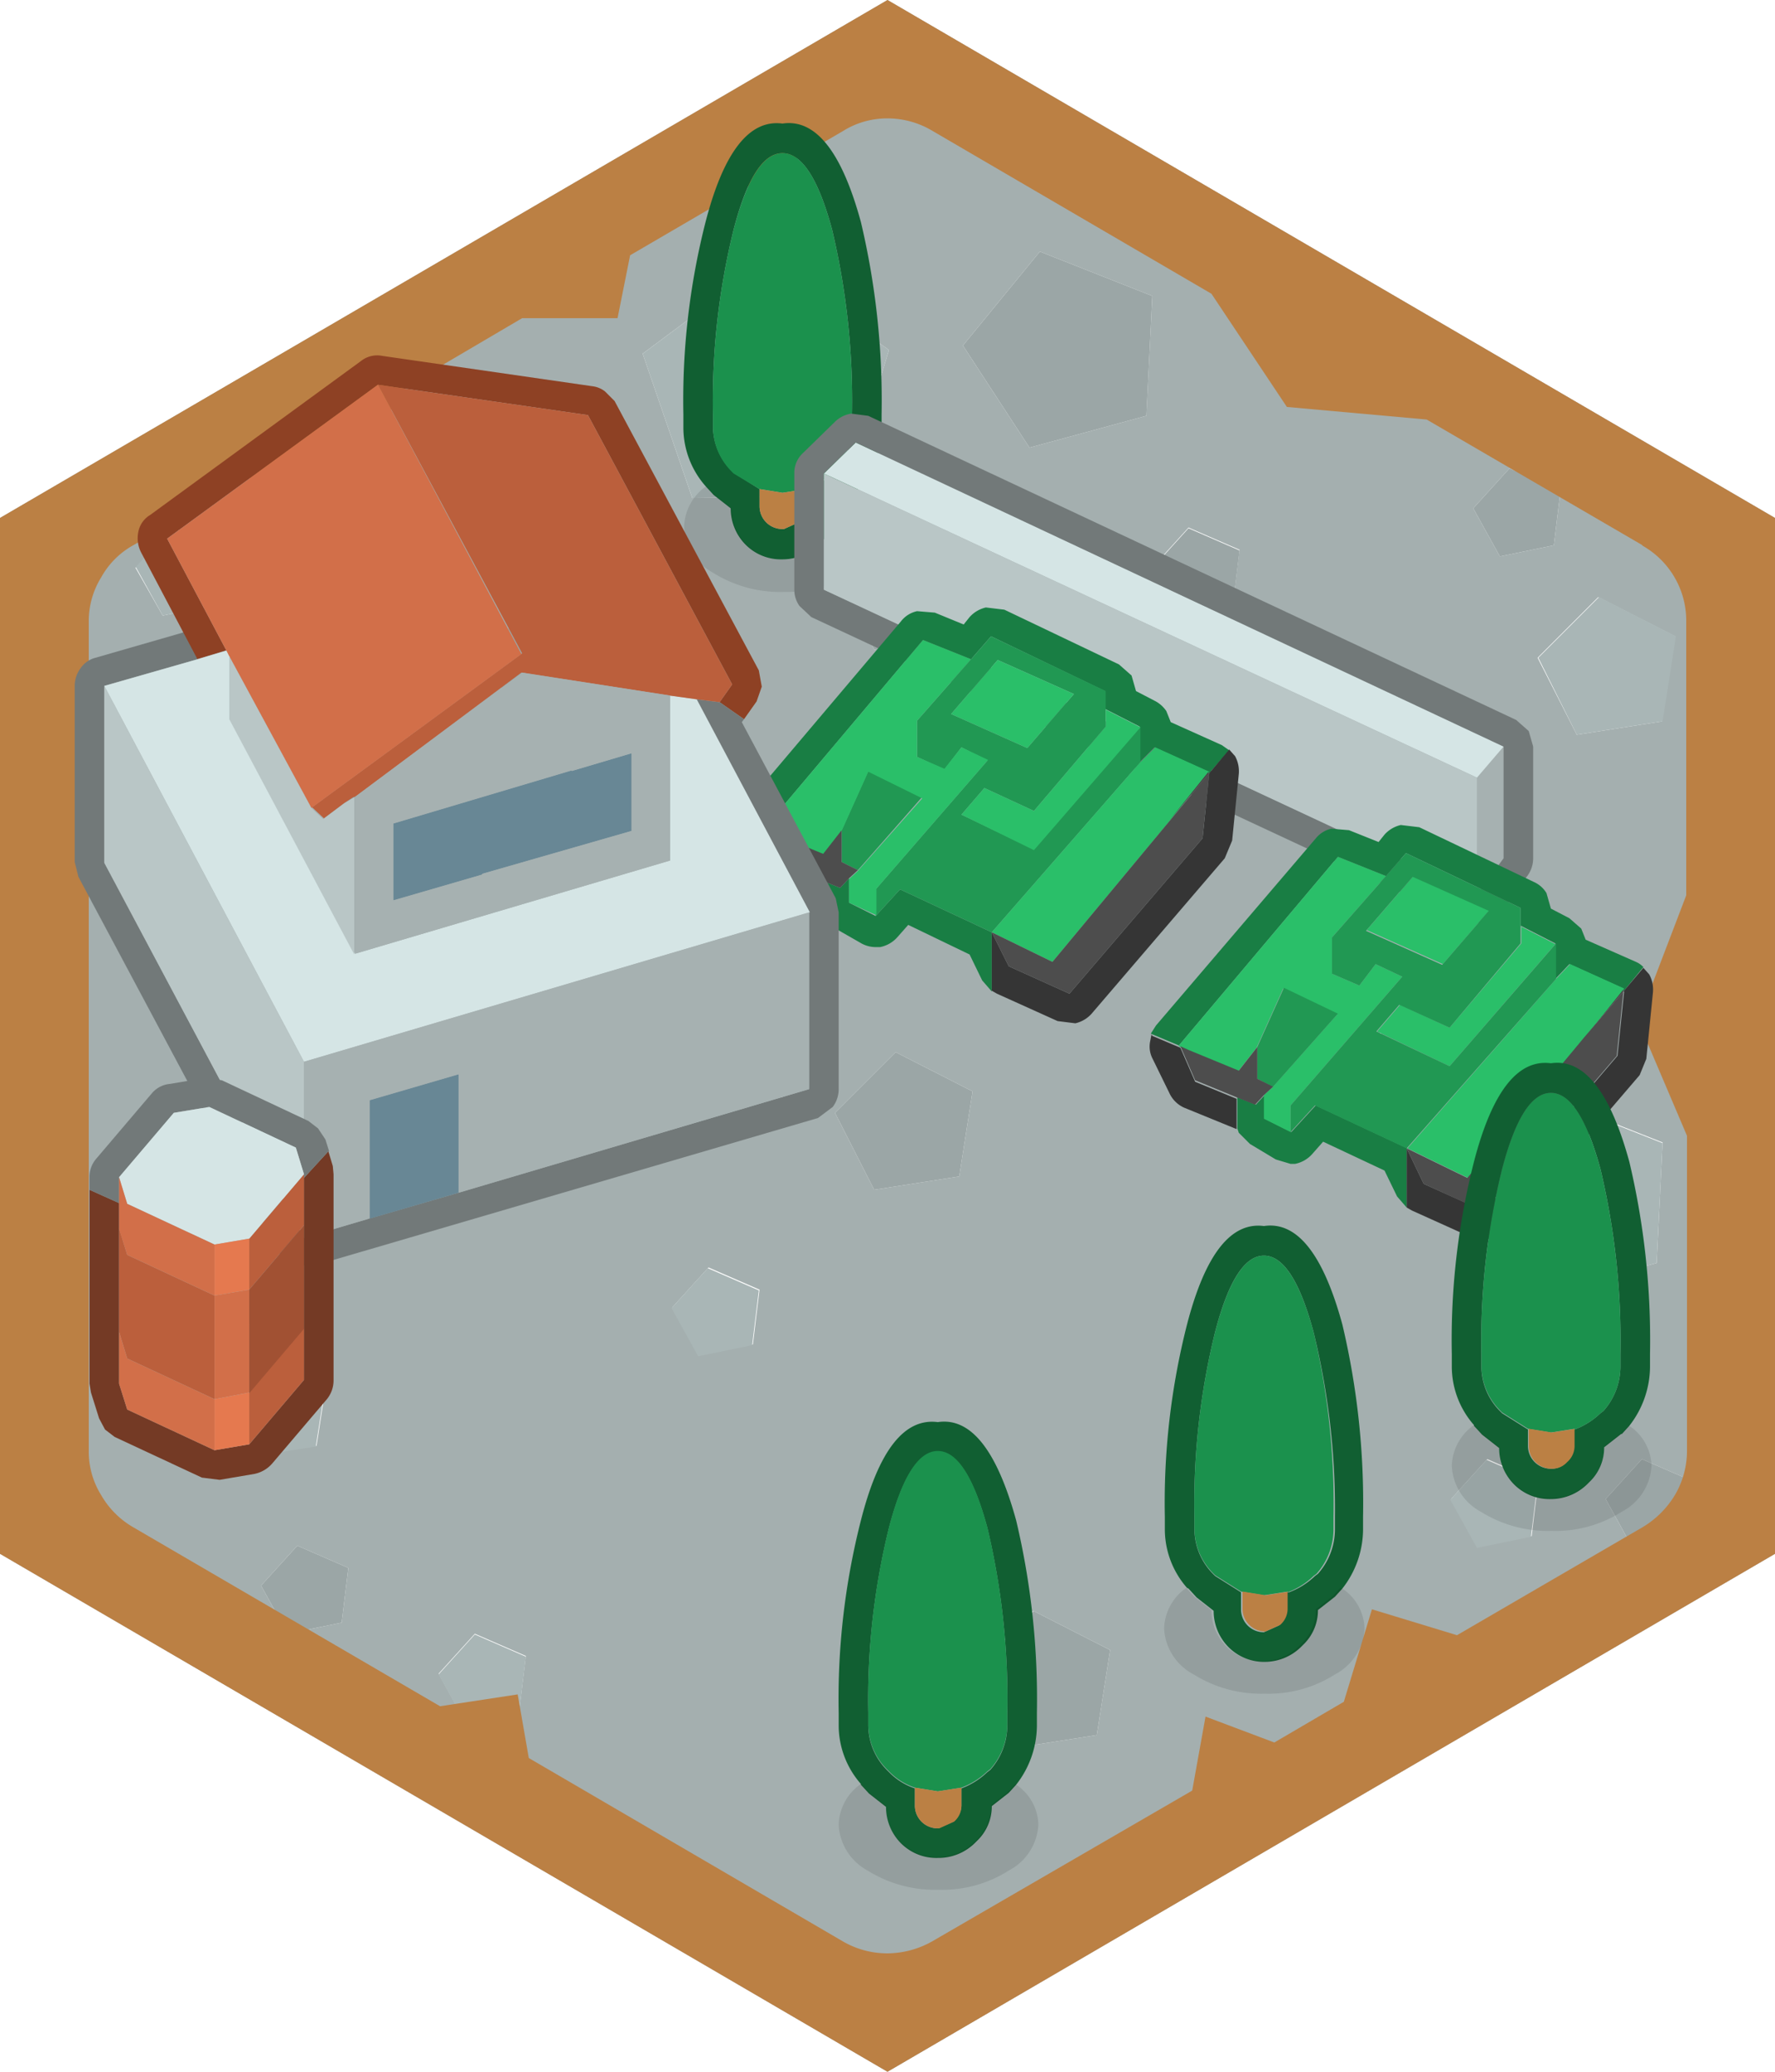 <svg xmlns="http://www.w3.org/2000/svg" viewBox="0 0 120 140"><defs><style>.cls-1{fill:#a4afaf;}.cls-2{fill:#9ba6a6;}.cls-3{fill:#a9b6b6;}.cls-4{fill:#bb8044;}.cls-5{fill:#115f32;}.cls-6{fill:#1b914d;}.cls-7{fill-opacity:0.1;}.cls-8{fill:#a6b1b1;}.cls-9{fill:#d5e5e5;}.cls-10{fill:#727979;}.cls-11{fill:#b9c6c6;}.cls-12{fill:#197e44;}.cls-13{fill:#219853;}.cls-14{fill:#2abf69;}.cls-15{fill:#353535;}.cls-16{fill:#464646;}.cls-17{fill:#4d4d4d;}.cls-18{fill:#8e4124;}.cls-19{fill:#bb5f3c;}.cls-20{fill:#d26f49;}.cls-21{fill:#688795;}.cls-22{fill:#743a25;}.cls-23{fill:#e5794f;}.cls-24{fill:#a15133;}</style></defs><title>Asset 98</title><g id="Layer_2" data-name="Layer 2"><g id="Layer_1-2" data-name="Layer 1"><path class="cls-1" d="M101.4,37.6l3.65-.75.45-3.7-3.45-1.5-2.45,2.7,1.8,3.25M83.35,40.85l.45-3.7-3.45-1.5-2.45,2.7,1.8,3.25,3.65-.75M77.5,28.1,77.9,20,70.3,17l-5.2,6.35,4.5,6.9,7.9-2.15m34.85,20.65.9-5.75-5.2-2.65-4.1,4.1,2.65,5.2,5.75-.9M32.65,44.3l1.8,3.25,3.65-.75.45-3.7L35.1,41.6l-2.45,2.7M51.7,17.75,43.45,23.9l3.35,9.75,10.3-.15,3-9.85-8.4-5.9M9.15,38.35,11,41.6l3.65-.75.45-3.7-3.45-1.5-2.45,2.7M64.85,43l.9-5.75-5.2-2.65-4.1,4.1,2.65,5.2,5.75-.9M60,0l60,35v70L60,140,0,105V35L60,0m5.75,73.75-5.2-2.65-4.1,4.1,2.65,5.2,5.75-.9.9-5.75M22.25,92l-5.2-2.65L13,93.4l2.65,5.2,5.75-.9.9-5.75m28.6-1.1.45-3.7-3.45-1.5-2.45,2.7,1.8,3.25,3.65-.75m-10.5-19.5,4.5,6.9,7.9-2.15.4-8.15-7.6-3-5.2,6.35M19.45,110.4l3.65-.75.45-3.7-3.45-1.5-2.45,2.7,1.8,3.25m10.2,2.7,1.8,3.25,3.65-.75.45-3.7-3.45-1.5-2.45,2.7m40.2-4.25-4.1,4.1,2.65,5.2,5.75-.9.9-5.75-5.2-2.65M112.4,77.2l-7.6-3L99.6,80.6l4.5,6.9,7.9-2.15.4-8.15m1.6,26.6.45-3.7L111,98.6l-2.45,2.7,1.8,3.25,3.65-.75M97.6,73.6l.45-3.7L94.6,68.4l-2.45,2.7L94,74.35l3.65-.75m5.9,30.2.45-3.7-3.45-1.5-2.45,2.7,1.8,3.25,3.65-.75"/><path class="cls-2" d="M77.5,28.1l-7.9,2.15-4.5-6.9L70.3,17,77.9,20l-.4,8.15m5.85,12.75-3.65.75-1.8-3.25,2.45-2.7,3.45,1.5-.45,3.7M101.4,37.6l-1.8-3.25,2.45-2.7,3.45,1.5-.45,3.7-3.65.75M32.65,44.3l2.45-2.7,3.45,1.5-.45,3.7-3.65.75-1.8-3.25M64.85,43l-5.75.9-2.65-5.2,4.1-4.1,5.2,2.65L64.85,43m.9,30.75-.9,5.75-5.75.9-2.65-5.2,4.1-4.1,5.2,2.65M19.45,110.4l-1.8-3.25,2.45-2.7,3.45,1.5-.45,3.7-3.65.75m50.4-1.55,5.2,2.65-.9,5.75-5.75.9L65.75,113l4.1-4.1M97.6,73.6,94,74.35l-1.8-3.25,2.45-2.7,3.45,1.5-.45,3.7M114,103.8l-3.65.75-1.8-3.25L111,98.6l3.45,1.5-.45,3.7"/><path class="cls-3" d="M112.35,48.75l-5.75.9L104,44.45l4.1-4.1,5.2,2.65-.9,5.75M9.15,38.35l2.45-2.7,3.45,1.5-.45,3.7L11,41.6l-1.8-3.25M51.7,17.75l8.4,5.9-3,9.85-10.3.15L43.45,23.9l8.25-6.15M40.35,71.35,45.55,65l7.6,3-.4,8.15-7.9,2.15-4.5-6.9m10.5,19.5-3.65.75-1.8-3.25,2.45-2.7,3.45,1.5-.45,3.7M22.25,92l-.9,5.75-5.75.9L13,93.4l4.1-4.1L22.25,92m7.4,21.15,2.45-2.7,3.45,1.5-.45,3.7-3.65.75-1.8-3.25M112.4,77.2l-.4,8.15-7.9,2.15-4.5-6.9,5.2-6.35,7.6,3m-8.9,26.6-3.65.75-1.8-3.25,2.45-2.7,3.45,1.5-.45,3.7"/><path class="cls-4" d="M111.05,36.85l-14.6-8.5L87,27.5l-5.1-7.65-18.85-11A5.91,5.91,0,0,0,60,8a5.63,5.63,0,0,0-3,.85l-14.4,8.4-.85,4.25H35.3l-8.25,4.85L23.5,34l-6.65-1.7L9,36.85A5.55,5.55,0,0,0,6.85,39,5.63,5.63,0,0,0,6,42V98.05a5.57,5.57,0,0,0,.85,3A5.9,5.9,0,0,0,9,103.2l20.75,12.1,5.25-.8.75,4.3L57,131.2a6,6,0,0,0,3,.8,6.26,6.26,0,0,0,3-.8L80.6,121l.9-5,4.65,1.75,4.7-2.75,1.9-6.25,5.75,1.75,12.55-7.3h0a6.35,6.35,0,0,0,2.2-2.2,5.89,5.89,0,0,0,.8-3V76.75L110.75,69,114,60.5V42a5.83,5.83,0,0,0-3-5.15h0M60,0l60,35v70L60,140,0,105V35L60,0"/><path class="cls-5" d="M58.2,32.85l-.5.55h-.05l-1.15.9a3.21,3.21,0,0,1-1,2.35l-.15.15a3.51,3.51,0,0,1-2.4,1H52.9a3.38,3.38,0,0,1-2.5-1,3.48,3.48,0,0,1-1-2.45l-1.15-.9h0l-.55-.6a6,6,0,0,1-1.5-3.9V28a48.75,48.75,0,0,1,1.5-13q1.84-7.1,5.2-6.65,3.35-.5,5.3,6.65a52.21,52.21,0,0,1,1.4,13v.9a6.53,6.53,0,0,1-1.4,4m-3.7.2A5.1,5.1,0,0,0,56.25,32l.2-.15a4.53,4.53,0,0,0,1.15-2.95V28a49.92,49.92,0,0,0-1.35-12.5q-1.39-5.14-3.35-5.15T49.6,15.5A48.37,48.37,0,0,0,48.2,28v.85a4.3,4.3,0,0,0,1.25,2.95l.15.15,1.75,1.1V34.2a1.54,1.54,0,0,0,1.55,1.55H53l1-.45a1.44,1.44,0,0,0,.5-1.1V33.05"/><path class="cls-6" d="M54.5,33.05l-1.6.25-1.55-.25L49.6,32l-.15-.15a4.3,4.3,0,0,1-1.25-2.95V28a48.37,48.37,0,0,1,1.4-12.5q1.35-5.14,3.3-5.15t3.35,5.15A49.92,49.92,0,0,1,57.6,28v.85a4.53,4.53,0,0,1-1.15,2.95l-.2.15a5.1,5.1,0,0,1-1.75,1.1"/><path class="cls-4" d="M54.5,33.05V34.2a1.44,1.44,0,0,1-.5,1.1l-1,.45H52.9a1.54,1.54,0,0,1-1.55-1.55V33.05l1.55.25,1.6-.25"/><path class="cls-7" d="M58.2,32.85a3.36,3.36,0,0,1,1.5,2.7,3.72,3.72,0,0,1-2,3.1A8.34,8.34,0,0,1,53,40a8.57,8.57,0,0,1-4.8-1.3,3.72,3.72,0,0,1-1.95-3.1,3.48,3.48,0,0,1,1.5-2.75l.55.6h0l1.15.9a3.48,3.48,0,0,0,1,2.45,3.38,3.38,0,0,0,2.5,1H53a3.51,3.51,0,0,0,2.4-1l.15-.15a3.21,3.21,0,0,0,1-2.35l1.15-.9h.05l.5-.55"/><path class="cls-8" d="M99.85,52.55l1.8-2.1V58l-1.8,2.45v-7.9"/><path class="cls-9" d="M99.85,52.55,55.7,32l2.15-2.1,43.8,20.55-1.8,2.1"/><path class="cls-10" d="M103.35,49.4l.3,1.05V58a2,2,0,0,1-.4,1.2l-1.8,2.45-1.1.75L99,62.3,54.85,41.7l-.8-.75a1.89,1.89,0,0,1-.35-1.1V32a1.82,1.82,0,0,1,.6-1.4l2.15-2.1a2,2,0,0,1,1.1-.55l1.15.15,43.8,20.55.85.75m-3.5,11.05,1.8-2.45V50.45L57.85,29.9,55.7,32v7.85l44.15,20.6"/><path class="cls-11" d="M99.85,60.45,55.7,39.85V32L99.85,52.55v7.9"/><path class="cls-12" d="M49.8,55.25l.35-.55L60.9,42A1.87,1.87,0,0,1,62,41.3l1.2.1,1.95.8.4-.5a2.11,2.11,0,0,1,1.1-.65l1.25.15,7.75,3.7.85.75.3,1.05,1.25.65a2.09,2.09,0,0,1,.8.7l.3.75,3.45,1.55.5.35L81.7,52.3v-.15L78.05,50.5l-1,1V49.1l-2.35-1.2V46.7L67,43l-1.35,1.55-3.25-1.3L51.65,56l.05,0-1.9-.8M67.05,67l-.65-.75-.85-1.75-4.15-2-.75.85A2.1,2.1,0,0,1,59.5,64l-.3,0a2,2,0,0,1-1.05-.3l-1.75-1L55.65,62l-.1-.3V59.5l1.25.5.6-.65V61l1.8.9,1.65-1.8,6.2,2.9v4"/><path class="cls-13" d="M65.65,44.55,67,43l7.75,3.7v2.4L69.9,54.8l-3.35-1.55L65,55.05l4.9,2.35,7.2-8.3v2.4L67.05,63l-6.2-2.9-1.65,1.8v-1.8l7.55-8.7L65,50.5,63.85,52,62,51.15V48.7l3.65-4.15M56.9,56.1l1.8-4,3.65,1.75L58,58.8l-1.1-.55V56.1m15.7-9.2-5.15-2.3L64.3,48.25l5.15,2.3L72.6,46.9"/><path class="cls-14" d="M72.6,46.9l-3.15,3.65-5.15-2.3,3.15-3.65,5.15,2.3M51.65,56,62.4,43.25l3.25,1.3L62,48.7v2.45l1.85.8L65,50.5l1.8.85-7.55,8.7v1.8L57.4,61v-1.6l.6-.55,4.35-4.9L58.7,52.15l-1.8,4-1.25,1.6-3.4-1.4-.6-.3m23.1-8.1,2.35,1.2-7.2,8.3L65,55.05l1.55-1.8L69.9,54.8l4.85-5.7V47.9m2.35,3.6,1-1,3.65,1.65-2.65,3.3L71.15,65l-4.1-2,10-11.45"/><path class="cls-15" d="M49.8,55.25l1.9.8,1,2.3,2.8,1.15v2.15L52,60.2a2,2,0,0,1-1-1l-1.1-2.35a1.77,1.77,0,0,1-.15-1.1l.1-.5m31.9-3,1.35-1.6.4.45a2.15,2.15,0,0,1,.25,1.2l-.45,4.5L82.8,58l-9,10.5a2.11,2.11,0,0,1-1.1.65L71.5,69l-4.1-1.85-.35-.2V63L68.2,65.3l4.1,1.85,9-10.5.45-4.35"/><path class="cls-16" d="M81.7,52.3l-2.65,3.15,2.65-3.3v.15m-30,3.75-.05,0,.6.3-.55-.25"/><path class="cls-17" d="M51.7,56.05l.55.25,3.4,1.4,1.25-1.6v2.15l1.1.55-.6.55-.6.65-1.25-.5-2.8-1.15-1-2.3m30-3.75-.45,4.35-9,10.5L68.2,65.3,67.05,63l4.1,2,7.9-9.5L81.7,52.3"/><path class="cls-18" d="M12.4,42.75l-2.85-5.4a2.1,2.1,0,0,1-.2-1.4,1.7,1.7,0,0,1,.8-1.15L24.4,24.4a1.76,1.76,0,0,1,1.45-.35l14.2,2.05a1.7,1.7,0,0,1,.85.35l.65.65L51.3,45.3l.2,1.1-.35,1-.85,1.2-1.65-1.15.85-1.2-9.75-18.2L25.55,26,11.3,36.4l4,7.55-2,.6-.95-1.8"/><path class="cls-10" d="M12.4,42.75l.95,1.8-6.3,1.8V58.3l13.5,25.35,4.4-1.3L31,80.6l23.7-7V61.65l-7.65-14.4,1.6.2L50.3,48.6l-.15.2L56.5,60.7l.2.95V73.6a2,2,0,0,1-.4,1.2l-1,.75-34.15,10-1.35-.1a1.68,1.68,0,0,1-1-.9L5.3,59.25l-.25-1V46.35a2,2,0,0,1,.4-1.2,1.75,1.75,0,0,1,1-.7l5.9-1.7M24,53.85l-.05,0-.65.4.6-.4.1,0"/><path class="cls-9" d="M13.35,44.55l2-.6.2.4V48.6L24,64.45l21.3-6.3V47l1.8.25,7.65,14.4L20.55,71.75,7.05,46.35l6.3-1.8"/><path class="cls-19" d="M25.55,26l14.2,2.05,9.75,18.2-.85,1.2-1.6-.2L45.25,47l-10-1.55L24,53.85l-.1,0-.6.4-1.4,1.05-.8-.75,14.2-10.4L25.55,26"/><path class="cls-20" d="M25.55,26l9.7,18.2L21.05,54.6,15.5,44.35l-.2-.4-4-7.55L25.55,26"/><path class="cls-11" d="M15.5,44.35,21.05,54.6l.8.75,1.4-1.05.65-.4.05,0v10.6L15.5,48.6V44.35m5.05,39.3L7.05,58.3V46.35l13.5,25.4v11.9"/><path class="cls-21" d="M38.65,52.05v.05l4.05-1.2v5.25l-10.1,2.9v.05l-6.05,1.75v-5.2l12.1-3.6M31,80.6,25,82.35v-8l6-1.75.05,0v8"/><path class="cls-8" d="M31,80.6v-8l-.05,0-6,1.75v8l-4.4,1.3V71.75L54.7,61.65V73.6L31,80.6M24,64.45V53.85l11.3-8.4,10,1.55V58.15L24,64.45m14.7-12.4-12.1,3.6v5.2L32.6,59.1v-.05l10.1-2.9V50.9l-4.05,1.2v-.05"/><path class="cls-12" d="M109.75,67V66.8l-3.65-1.65-.95,1v-2.4l-2.35-1.2v-1.2l-7.75-3.7L93.7,59.2l-3.25-1.3L79.7,70.65l0,0-1.9-.8.35-.55L89,56.6A1.87,1.87,0,0,1,90,56l1.2.1,2,.8.4-.5a2.11,2.11,0,0,1,1.1-.65l1.25.15,7.75,3.7a1.89,1.89,0,0,1,.85.75l.3,1.05,1.25.65.8.7.3.75L110.6,65a1.52,1.52,0,0,1,.5.35L109.75,67M95.1,77.6v4l-.65-.75L93.6,79.1l-4.15-1.95L88.7,78a2.1,2.1,0,0,1-1.15.65l-.3,0-1-.3-1.75-1.05-.75-.75-.1-.3V74.15l1.25.5.6-.65v1.6l1.8.9,1.65-1.8,6.2,2.9"/><path class="cls-16" d="M109.75,66.8V67L107.1,70.1l2.65-3.3m-30,3.9,0,0,.6.3-.55-.25"/><path class="cls-14" d="M79.7,70.65,90.45,57.9l3.25,1.3-3.65,4.15V65.8l1.85.8L93,65.15l1.8.85-7.55,8.7v1.8l-1.8-.9V74l.6-.55,4.35-4.9L86.75,66.8l-1.8,4-1.25,1.6L80.3,71l-.6-.3m23.1-8.1,2.35,1.2L98,72.05l-4.9-2.35,1.55-1.8L98,69.45l4.85-5.7v-1.2m2.35,3.6.95-1,3.65,1.65-2.65,3.3-7.9,9.5-4.1-2,10.05-11.45m-7.65-1-5.15-2.3,3.15-3.65,5.15,2.3L97.5,65.2"/><path class="cls-15" d="M109.75,67l1.35-1.6.4.45a2.15,2.15,0,0,1,.25,1.2l-.45,4.5-.45,1.1L101.9,83.1a2.11,2.11,0,0,1-1.1.65l-1.25-.1-4.1-1.85-.35-.2v-4L96.25,80l4.1,1.85,9-10.5.45-4.35m-31.9,3,1.9.8,1,2.3,2.8,1.15V76.3l-3.55-1.45a2,2,0,0,1-1-1L77.9,71.5a1.77,1.77,0,0,1-.15-1.1l.1-.5"/><path class="cls-13" d="M93.7,59.2l1.35-1.55,7.75,3.7v2.4L98,69.45,94.6,67.9l-1.55,1.8L98,72.05l7.2-8.3v2.4L95.1,77.6l-6.2-2.9-1.65,1.8V74.7L94.8,66,93,65.15,91.9,66.6l-1.85-.8V63.35L93.7,59.2m3.8,6,3.15-3.65-5.15-2.3L92.35,62.9l5.15,2.3M86.05,73.45,85,72.9V70.75l1.8-4,3.65,1.75-4.35,4.9"/><path class="cls-17" d="M86.05,73.45l-.6.55-.6.65-1.25-.5L80.8,73l-1-2.3.55.25,3.4,1.4L85,70.75V72.9l1.1.55m21-3.35L109.75,67l-.45,4.35-9,10.5L96.25,80,95.1,77.6l4.1,2,7.9-9.5"/><path class="cls-22" d="M22.2,77.8l.3,1,.05.55v13.9a2,2,0,0,1-.45,1.3L18.4,98.9a2.17,2.17,0,0,1-1.2.7l-2.35.4-1.2-.15L7.75,97.1l-.65-.5-.4-.75L6.15,94.1l-.1-.6V80.4l2,.9V93.5l.55,1.75L14.5,98l2.35-.4,3.7-4.35V79.6l1.65-1.8"/><path class="cls-10" d="M22.2,77.8l-1.65,1.8v-.25L20,77.55,14.15,74.8l-2.4.4-3.7,4.35V81.3l-2-.9v-.85a1.89,1.89,0,0,1,.5-1.3l3.7-4.35a1.8,1.8,0,0,1,1.2-.65l2.4-.4L15,73l5.85,2.75.65.5L22,77l.25.8"/><path class="cls-19" d="M20.55,79.6v3.2l-3.7,4.35V83.7l3.7-4.35v.25m0,10.15v3.5l-3.7,4.35V94.1l3.7-4.35M8.05,90v-7L8.6,84.8l5.9,2.75v7L8.6,91.8,8.05,90"/><path class="cls-9" d="M8.05,79.55l3.7-4.35,2.4-.4L20,77.55l.55,1.8-3.7,4.35-2.35.4L8.6,81.35l-.55-1.8"/><path class="cls-20" d="M8.05,79.55l.55,1.8,5.9,2.75v3.45l2.35-.4V94.1l-2.35.45V98L8.6,95.25,8.05,93.5V90l.55,1.8,5.9,2.75v-7L8.6,84.8l-.55-1.75v-3.5"/><path class="cls-23" d="M16.85,97.6,14.5,98V94.55l2.35-.45v3.5m0-13.9v3.45l-2.35.4V84.1l2.35-.4"/><path class="cls-24" d="M20.55,82.8v7l-3.7,4.35V87.15l3.7-4.35"/><path class="cls-5" d="M99.65,96.3a6,6,0,0,1-1.5-3.9v-.9a48.75,48.75,0,0,1,1.5-13q1.84-7.09,5.2-6.65,3.34-.5,5.3,6.65a52.21,52.21,0,0,1,1.4,13v.9a6.53,6.53,0,0,1-1.4,3.95l-.5.55h-.05l-1.15.9a3.21,3.21,0,0,1-1,2.35l-.15.15a3.51,3.51,0,0,1-2.4,1h-.05a3.38,3.38,0,0,1-2.5-1,3.48,3.48,0,0,1-1-2.45l-1.15-.9h0l-.55-.6m6.8.25a5.1,5.1,0,0,0,1.75-1.1l.2-.15a4.53,4.53,0,0,0,1.15-3V91.5A49.92,49.92,0,0,0,108.2,79q-1.4-5.15-3.35-5.15T101.55,79a48.37,48.37,0,0,0-1.4,12.5v.85a4.3,4.3,0,0,0,1.25,3l.15.15,1.75,1.1V97.7a1.54,1.54,0,0,0,1.55,1.55h.05a1.35,1.35,0,0,0,1-.45,1.44,1.44,0,0,0,.5-1.1V96.55"/><path class="cls-6" d="M106.45,96.55l-1.6.25-1.55-.25-1.75-1.1-.15-.15a4.3,4.3,0,0,1-1.25-3V91.5a48.37,48.37,0,0,1,1.4-12.5q1.35-5.15,3.3-5.15T108.2,79a49.92,49.92,0,0,1,1.35,12.5v.85a4.53,4.53,0,0,1-1.15,3l-.2.15a5.1,5.1,0,0,1-1.75,1.1"/><path class="cls-4" d="M106.45,96.55V97.7a1.44,1.44,0,0,1-.5,1.1,1.35,1.35,0,0,1-1,.45h-.05a1.54,1.54,0,0,1-1.55-1.55V96.55l1.55.25,1.6-.25"/><path class="cls-7" d="M110.15,96.35a3.36,3.36,0,0,1,1.5,2.7,3.72,3.72,0,0,1-2,3.1,8.34,8.34,0,0,1-4.75,1.3,8.57,8.57,0,0,1-4.8-1.3,3.72,3.72,0,0,1-1.95-3.1,3.48,3.48,0,0,1,1.5-2.75l.55.6h0l1.15.9a3.48,3.48,0,0,0,1,2.45,3.38,3.38,0,0,0,2.5,1h.05a3.51,3.51,0,0,0,2.4-1l.15-.15a3.21,3.21,0,0,0,1-2.35l1.15-.9h.05l.5-.55"/><path class="cls-5" d="M80.25,107.3a6,6,0,0,1-1.5-3.9v-.9a48.75,48.75,0,0,1,1.5-13q1.84-7.09,5.2-6.65,3.35-.5,5.3,6.65a52.21,52.21,0,0,1,1.4,13v.9a6.53,6.53,0,0,1-1.4,3.95l-.5.55h0l-1.15.9a3.21,3.21,0,0,1-1,2.35l-.15.15a3.51,3.51,0,0,1-2.4,1h0a3.38,3.38,0,0,1-2.5-1,3.48,3.48,0,0,1-1-2.45l-1.15-.9h0l-.55-.6m6.8.25a5.1,5.1,0,0,0,1.75-1.1l.2-.15a4.53,4.53,0,0,0,1.15-3v-.85A49.92,49.92,0,0,0,88.8,90q-1.39-5.15-3.35-5.15T82.15,90a48.37,48.37,0,0,0-1.4,12.5v.85a4.3,4.3,0,0,0,1.25,3l.15.15,1.75,1.1v1.15a1.54,1.54,0,0,0,1.55,1.55h0l1-.45a1.44,1.44,0,0,0,.5-1.1v-1.15"/><path class="cls-6" d="M87.05,107.55l-1.6.25-1.55-.25-1.75-1.1L82,106.3a4.3,4.3,0,0,1-1.25-3v-.85A48.37,48.37,0,0,1,82.15,90q1.35-5.15,3.3-5.15T88.8,90a49.92,49.92,0,0,1,1.35,12.5v.85a4.53,4.53,0,0,1-1.15,3l-.2.15a5.1,5.1,0,0,1-1.75,1.1"/><path class="cls-7" d="M90.75,107.35a3.36,3.36,0,0,1,1.5,2.7,3.72,3.72,0,0,1-2,3.1,8.34,8.34,0,0,1-4.75,1.3,8.57,8.57,0,0,1-4.8-1.3,3.72,3.72,0,0,1-2-3.1,3.48,3.48,0,0,1,1.5-2.75l.55.6h0l1.15.9a3.48,3.48,0,0,0,1,2.45,3.38,3.38,0,0,0,2.5,1h0a3.51,3.51,0,0,0,2.4-1l.15-.15a3.21,3.21,0,0,0,1-2.35l1.15-.9h0l.5-.55"/><path class="cls-4" d="M87.05,107.55v1.15a1.44,1.44,0,0,1-.5,1.1l-1,.45h0a1.54,1.54,0,0,1-1.55-1.55v-1.15l1.55.25,1.6-.25"/><path class="cls-5" d="M58.2,120.55a6,6,0,0,1-1.5-3.9v-.9a48.75,48.75,0,0,1,1.5-13Q60,95.66,63.4,96.1q3.34-.5,5.3,6.65a52.21,52.21,0,0,1,1.4,13v.9a6.53,6.53,0,0,1-1.4,3.95l-.5.55h0l-1.15.9a3.21,3.21,0,0,1-1,2.35l-.15.15a3.51,3.51,0,0,1-2.4,1H63.4a3.38,3.38,0,0,1-2.5-1,3.48,3.48,0,0,1-1-2.45l-1.15-.9h0l-.55-.6m6.8.25a5.1,5.1,0,0,0,1.75-1.1l.2-.15a4.53,4.53,0,0,0,1.15-3v-.85a49.92,49.92,0,0,0-1.35-12.5q-1.4-5.15-3.35-5.15t-3.3,5.15a48.37,48.37,0,0,0-1.4,12.5v.85a4.3,4.3,0,0,0,1.25,3l.15.15a4.34,4.34,0,0,0,1.75,1.1V122a1.54,1.54,0,0,0,1.55,1.55h.05l1-.45A1.44,1.44,0,0,0,65,122V120.8"/><path class="cls-6" d="M65,120.8l-1.6.25-1.55-.25a4.34,4.34,0,0,1-1.75-1.1l-.15-.15a4.3,4.3,0,0,1-1.25-3v-.85a48.37,48.37,0,0,1,1.4-12.5q1.35-5.15,3.3-5.15t3.35,5.15a49.92,49.92,0,0,1,1.35,12.5v.85a4.53,4.53,0,0,1-1.15,3l-.2.15A5.1,5.1,0,0,1,65,120.8"/><path class="cls-4" d="M65,120.8V122a1.44,1.44,0,0,1-.5,1.1l-1,.45H63.4A1.54,1.54,0,0,1,61.85,122V120.8l1.55.25,1.6-.25"/><path class="cls-7" d="M68.7,120.6a3.36,3.36,0,0,1,1.5,2.7,3.72,3.72,0,0,1-2,3.1,8.34,8.34,0,0,1-4.75,1.3,8.57,8.57,0,0,1-4.8-1.3,3.72,3.72,0,0,1-1.95-3.1,3.48,3.48,0,0,1,1.5-2.75l.55.6h0l1.15.9a3.48,3.48,0,0,0,1,2.45,3.38,3.38,0,0,0,2.5,1h.05a3.51,3.51,0,0,0,2.4-1l.15-.15a3.21,3.21,0,0,0,1-2.35l1.15-.9h0l.5-.55"/></g></g></svg>